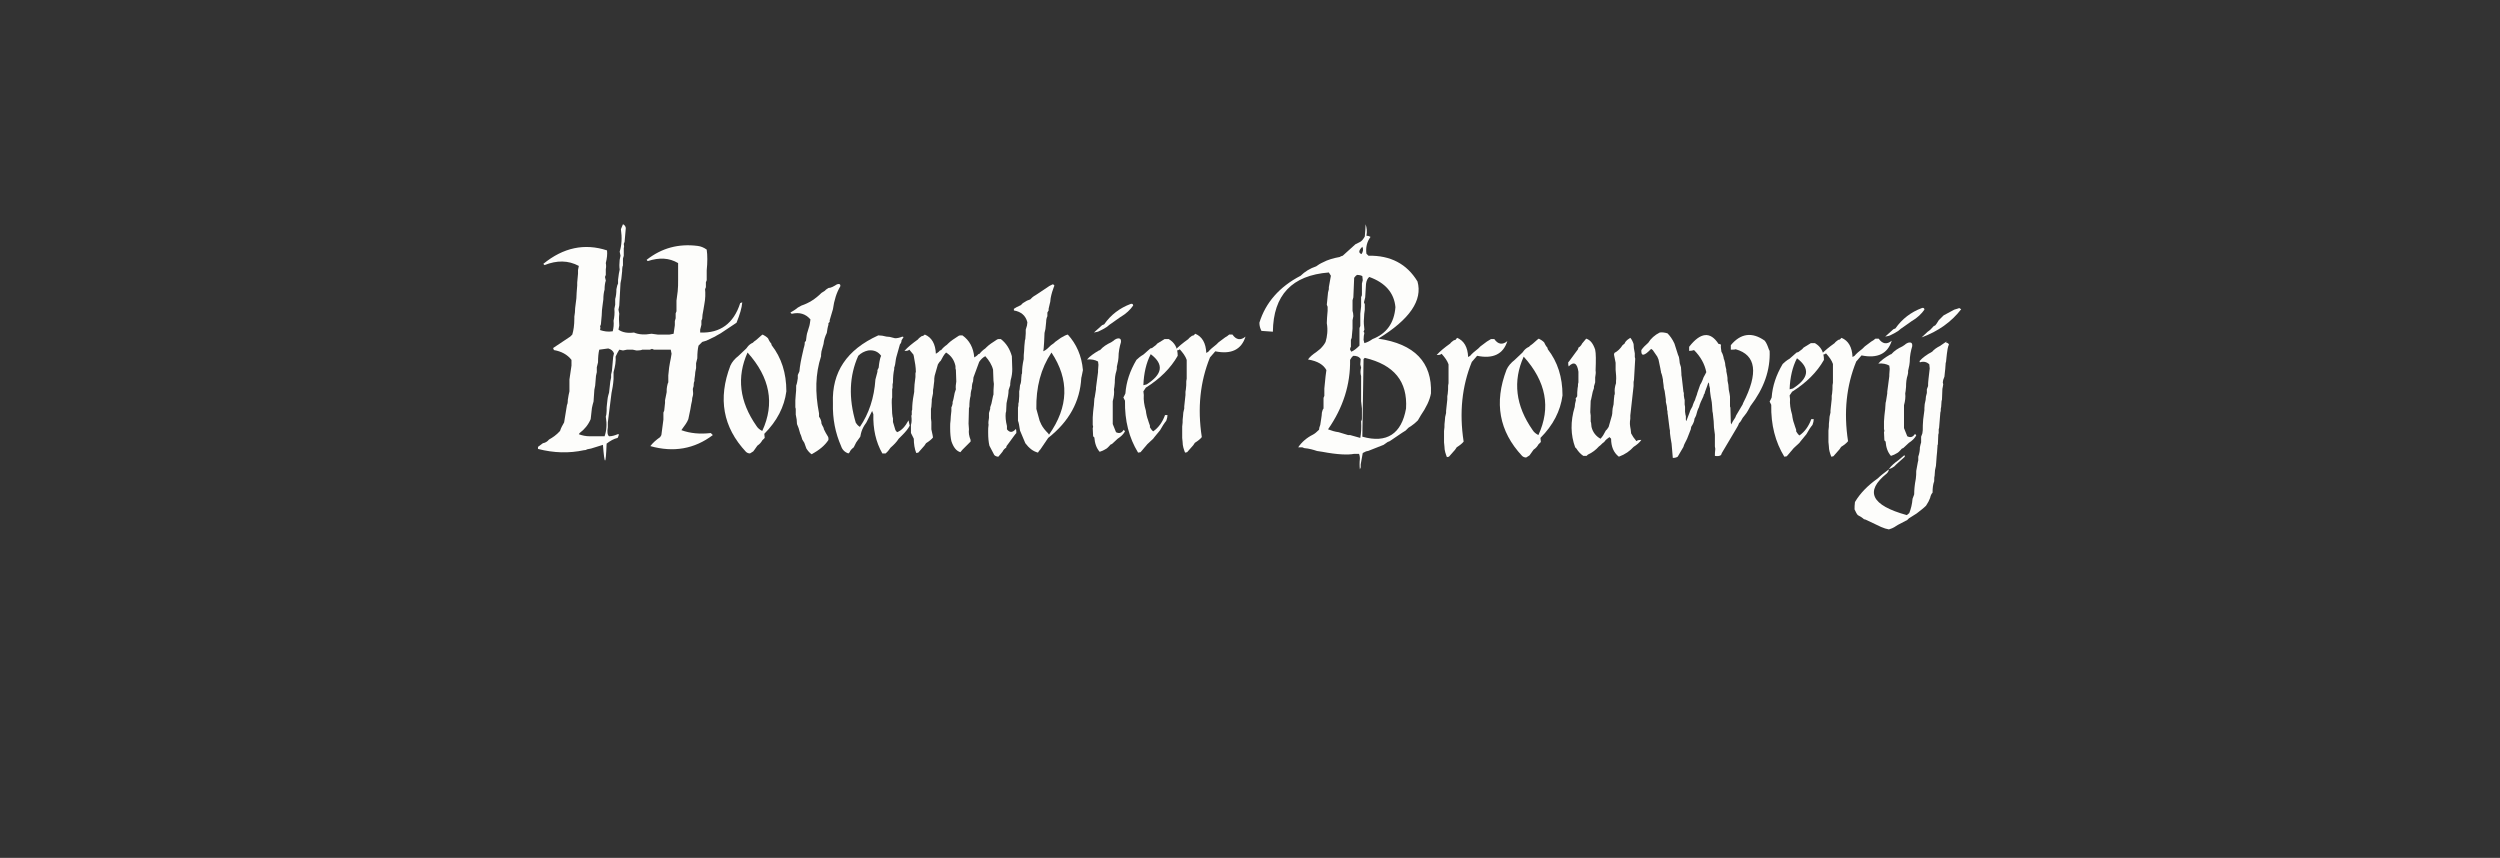 <?xml version="1.0" encoding="utf-8"?>
<!-- Generator: Adobe Illustrator 20.1.0, SVG Export Plug-In . SVG Version: 6.00 Build 0)  -->
<svg version="1.1" id="Camada_1" xmlns="http://www.w3.org/2000/svg" xmlns:xlink="http://www.w3.org/1999/xlink" x="0px" y="0px"
	 viewBox="0 0 612 210" style="enable-background:new 0 0 612 210;" xml:space="preserve">
<rect x="0" y="0" width="612" height="210" fill="#333333" stroke="none"/>
<style type="text/css">
	.st0{fill:#FDFDFB;}
</style>
<g id="XMLID_6_">
	<path id="XMLID_20_" class="st0" d="M152.5,54.9c0.3,0.1,0.6,0.4,0.7,0.9l-0.3,3.4l-0.2,0.5c0.1,0.5,0.1,0.8,0,1v1.9l-0.2,0.7v1.7
		c-0.1,0.1-0.2,0.6-0.2,1.4l-0.2,1.9l-0.2,1l-0.3,5.5l-0.2,1l0.2,1c-0.1,0.8-0.1,1.8,0,2.9l-0.2,1c1,0.7,2.3,0.9,3.8,0.7
		c1.1,0.5,2.6,0.6,4.3,0.3l1.5,0.2h2.9l1-0.2l0.3-2.1v-1l0.2-0.7v-1.2l0.2-0.5v-2.6c0.1-0.7,0.2-1.5,0.3-2.3
		c0.1-0.9,0.1-1.8,0.1-2.8v-4.1c-2.2-1.3-4.6-1.4-7.4-0.5c-0.1,0-0.2-0.1-0.3-0.3c3.7-2.9,7.8-4,12.5-3.4c0.8,0.1,1.5,0.4,2.2,0.9
		c0.2,1.4,0.2,3.1,0,5.1v2.4l-0.2,0.5v1.2l-0.2,0.5c0.1,1,0.1,2.3-0.2,3.8l-0.2,1.2c-0.2,0.9-0.3,1.7-0.3,2.2l-0.2,0.5v1l-0.3,1.2
		v0.7c4.9,0.2,8.2-2.2,9.8-7.2l0.5-0.2c-0.1,1.4-0.6,3-1.4,5l-3.9,2.6l-0.9,0.5l-0.5,0.3l-2.1,1l-1,0.3l-0.9,0.9
		c-0.2,0.8-0.3,1.8-0.3,3.1l-0.3,1.2v1.2l-0.2,1c0,0.5-0.1,1-0.2,1.7v0.5c-0.1,0.1-0.2,0.5-0.2,1.2l-0.2,0.7c0.1,0.8,0.1,1.4,0,1.7
		c-0.1,0.3-0.2,0.7-0.2,1.2l-0.2,0.9l-0.2,1.2l-0.5,2.4c-0.3,0.8-0.9,1.6-1.5,2.4l-0.2,0.3c2.2,0.8,4.6,1,7.2,0.7l0.5,0.5
		c-4.5,3.4-9.6,4.3-15.3,2.7c0.6-0.8,1.4-1.5,2.4-2.2l0.3-0.5l0.5-3.8v-1.7l0.2-0.5l0.2-1.9V98l0.2-1l0.2-1c0-0.6,0-1,0.1-1.4
		c0.1-0.3,0.1-0.7,0.3-1v-1.7l0.2-1.9l0.2-1.2l0.2-1l0.2-1.2l-0.2-1h-4.1l-0.5-0.2l-0.5,0.2h-1.9c-0.1,0.1-0.6,0.2-1.4,0.2l-0.9-0.2
		h-1.4l-1,0.2l-0.9-0.2c-0.3,0.5-0.6,1-0.9,1.7c0.1,1.1-0.1,2.4-0.5,3.8v1.7c-0.1,1.4-0.3,2.5-0.5,3.4l-0.9,7.2v1.2
		c-0.2,1.1-0.1,1.9,0.3,2.2c0.7,0,1.4-0.2,2.1-0.5h0.3c0,0.2-0.1,0.5-0.3,0.9c-0.9,0.2-1.8,0.7-2.7,1.4c-0.2,5.4-0.5,5.5-0.9,0.3
		l-2.9,0.9l-1,0.2c-0.1,0.1-0.3,0.2-0.7,0.2c-3.7,0.8-7.4,0.7-11.3-0.3v-0.5l1.2-0.9c0.6-0.1,1.1-0.4,1.5-0.9
		c0.9-0.5,1.8-1.1,2.7-2.1c0.2-0.7,0.6-1.4,1-2.1l0.7-4.3c0.1-0.1,0.2-0.5,0.2-1.2l0.2-1.2l0.2-0.9v-2.9l0.5-3.4v-1.4
		c-1-1.3-2.5-2.1-4.3-2.4l-0.2-0.5l3.9-2.6l0.3-0.2l0.5-0.5c0.3-1,0.5-2.3,0.5-3.9v-0.5c0.1-0.6,0.2-1.3,0.2-2.1l0.3-2.4
		c0-0.8,0.1-1.8,0.2-3.1v-0.7l0.2-2.2v-0.9l0.2-1c-2.6-1.4-5.4-1.4-8.4-0.2l-0.3-0.3c4.9-4,10.1-5.1,15.6-3.3c0.1,0.9,0,1.9-0.3,3.1
		c0.1,0.5,0.1,1,0,1.5v1.4l-0.2,0.5l0.2,0.9c-0.2,0.6-0.3,1.3-0.3,2.2c-0.2,0.7-0.3,1.5-0.3,2.4l-0.2,1.5c-0.1,0.7-0.2,1.5-0.2,2.4
		l-0.2,2.2l-0.2,0.5c0.1,0.2,0.1,0.5,0,0.9c0.9,0.3,1.9,0.5,3.1,0.3c0.2-0.8,0.3-1.7,0.2-2.6c0.2-0.8,0.3-1.8,0.2-2.9l0.2-1v-1.4
		c0.2-0.7,0.3-1.5,0.3-2.4l0.2-0.9l0.2-0.5v-0.9l0.2-1.5l0.2-1c-0.1-0.7-0.1-1.5,0-2.4l0.2-1l-0.2-1c0.5-1.6,0.6-3.4,0.3-5.5
		L152.5,54.9z M150.3,86.5c-0.2-0.6-0.7-1-1.4-1.2l-2.2,0.3c-0.2,0.8-0.3,1.8-0.3,3.1l-0.3,1.2v1.2l-0.2,0.9l-0.2,2.4l-0.2,1
		l-0.2,2.9l-0.2,0.7l-0.2,0.9l-0.3,2.7c-0.6,1.4-1.5,2.5-2.7,3.4l-0.2,0.3c0.8,0.3,1.7,0.5,2.7,0.5h3.6c0.5-1.4,0.6-3,0.3-4.8
		c0.1-0.3,0.2-0.8,0.2-1.4c0-0.6,0-1.2,0.1-1.8c0.1-0.6,0.1-1.3,0.3-2l0.2-0.7l0.3-2.7l0.2-1v-0.7l0.2-0.9l0.3-3.4L150.3,86.5z"/>
	<path id="XMLID_23_" class="st0" d="M186.7,81.9c0.4,0.2,0.9,0.5,1.3,0.9c0.2,0.4,0.4,0.9,0.8,1.3l0.1,0.4
		c2.4,3.1,3.6,6.8,3.6,11.3c-0.5,3.8-2.3,7.3-5.4,10.4l0.1,1l-0.6,0.6c-0.2,0.4-0.6,0.9-1.2,1.3c-0.3,0.4-0.6,0.9-1,1.4l-0.8,0.5
		c-0.3,0-0.7-0.1-1-0.4c-5.6-6-6.9-13-3.8-21.1c0.4-0.9,1.1-1.7,2-2.4l1.9-1.8l0.3-0.4c0.3-0.4,0.8-0.8,1.3-1l0.3-0.3
		c0.5-0.3,1.1-0.9,1.8-1.5L186.7,81.9z M186.6,105.5c3.1-6.7,1.9-13.1-3.6-19.2c-2.7,6-2,12,2.2,18
		C185.5,104.8,186,105.2,186.6,105.5z"/>
	<path id="XMLID_26_" class="st0" d="M204.9,69.6c0.6-0.2,0.9,0,0.8,0.5c-0.9,1.5-1.5,3.4-1.8,5.6l-0.8,2.7v0.4l-0.3,0.3v0.4
		c-0.2,0.6-0.3,1.3-0.4,2c-0.4,0.8-0.7,1.7-0.8,2.7l-0.5,1.8l-0.1,0.8v0.4c-1.4,4.3-1.5,8.9-0.5,14v0.8c0.3,0.4,0.6,1,0.6,1.7
		c0.1,0.3,0.3,0.6,0.5,1l0.1,0.4c0.3,0.6,0.6,1.2,1,1.8l0.1,0.3v0.5c-0.9,1.4-2.3,2.5-4.1,3.5c-0.5-0.3-0.9-0.8-1.3-1.4l-0.5-1.4
		l-0.5-0.8c-0.2-0.6-0.3-1.1-0.5-1.4l-0.4-1.4l-0.4-1c0-0.7-0.1-1.5-0.3-2.3v-1.4l-0.1-0.4V98l0.1-1.4c0.1-0.7,0.1-1.3,0.1-1.8v-0.4
		c0.2-0.5,0.3-1.1,0.4-1.8v-0.8l0.4-0.9c0.1-1.3,0.4-2.9,0.9-5c0.1-0.5,0.2-0.9,0.3-1.2c0.1-0.3,0.1-0.6,0.1-0.9l0.3-0.4
		c0.1-0.9,0.2-1.7,0.4-2.2l0.3-1c0.2-0.5,0.3-1.2,0.4-2c-1.2-1.4-2.7-1.8-4.5-1.4c-0.2,0-0.3-0.1-0.4-0.3c0.5-0.3,1.1-0.6,1.8-1.2
		l0.9-0.5c1.8-0.6,3.4-1.6,4.9-3.1l0.8-0.5l0.3-0.3l0.6-0.4C203.4,70.5,204.1,70.1,204.9,69.6z"/>
	<path id="XMLID_28_" class="st0" d="M203.9,98.7c-0.3-7.6,3.4-13.1,11.1-16.6c0.6,0,1.3,0.1,2,0.3c0.5,0,1.1,0.1,1.7,0.3l0.4,0.1
		c0.5,0,1.1-0.1,1.8-0.4l0.3,0.1l-0.5,0.8c0,0.3-0.1,0.7-0.4,1l-0.9,3.2l-0.1,0.5c-0.1,0.9-0.2,1.5-0.4,2v0.4
		c-0.2,0.9-0.3,1.9-0.3,3.2l-0.1,0.5v0.8l-0.1,0.4v2c-0.1,0.3-0.1,0.8-0.1,1.3l0.1,2.6l0.1,0.8l0.1,0.4v0.9l0.6,2l0.4,0.5
		c1.1-0.4,2-1.4,2.8-2.9l0.3,1.3c-0.4,0.8-1.1,1.6-1.9,2.4l-0.8,0.8c-0.5,0.8-1.2,1.5-2,2.2c-0.3,0.4-0.6,0.9-1.2,1.4h-0.8
		c-1.6-2.8-2.3-6-2.2-9.6l-0.3-0.8l-1.4,2.8c-0.3,0.4-0.7,1-1,1.7c-0.3,0.7-0.4,1.3-0.5,1.8l-1,1.4l-0.6,1.2c-0.5,0.4-0.9,0.8-1,1.2
		l-0.3,0.3c-0.9-0.3-1.5-0.9-1.8-1.8C204.5,106,203.8,102.6,203.9,98.7z M215.7,87.1c-0.7-1-1.8-1.5-3.2-1.3
		c-0.9,0.2-1.7,0.6-2.4,1.3c-2.2,4.9-2.4,10.4-0.6,16.4c0.2,0.3,0.5,0.7,1,1c2.2-3.2,3.5-7.1,3.8-11.6l0.5-1.9v-0.4l0.3-0.6l0.1-0.9
		l0.1-0.6C215.4,88,215.5,87.5,215.7,87.1z"/>
	<path id="XMLID_31_" class="st0" d="M226.4,81.9c1.7,0.7,2.6,2.3,2.7,4.7c0.3-0.2,0.7-0.4,1-0.8l0.3-0.1c0.3-0.4,0.8-0.9,1.4-1.3
		l0.3-0.3c0.6-0.6,1.5-1.2,2.6-1.9l0.3-0.1h0.6c1.7,1.2,2.7,3,2.9,5.4c0.3-0.2,0.7-0.4,1-0.8l0.3-0.1c0.3-0.4,0.8-0.9,1.4-1.3
		l0.3-0.3c0.6-0.6,1.5-1.2,2.6-1.9l0.3-0.1h0.6c1.3,1,2.2,2.4,2.7,4.2l0.1,3.2c0,0.8-0.1,1.7-0.4,2.7l-0.1,0.8v0.4l-0.3,0.9
		l-0.1,0.3c0,0.9-0.2,1.9-0.5,3.2l-0.1,2l-0.1,0.4c-0.1,0.9,0,2,0.3,3.2v0.8c0.7,0.9,1.4,0.8,2.2-0.1c0.1,0.3,0.1,0.6,0.1,1
		c-0.3,0.3-0.9,1.2-1.8,2.4l-0.6,0.8l-0.1,0.4c-0.2,0.1-0.3,0.2-0.5,0.4c-0.2,0.2-0.3,0.4-0.4,0.6l-1,1.2c-0.3,0-0.7-0.1-1-0.4
		l-1.2-2.3c-0.2-0.9-0.3-1.9-0.3-3.2v-0.4c0-0.4,0-0.9,0.1-1.5c-0.1-0.5,0-1.1,0.1-1.7v-1.2l0.3-1v-0.4l0.3-0.9l0.4-1.9l0.1-0.3
		c0-0.7,0-1.5,0.1-2.6l-0.1-0.8l-0.1-2.7c-0.3-1.2-1-2.3-1.9-3.3c-0.6,0.3-1.1,0.8-1.5,1.4l-1.4,3.8l-0.1,1c-0.2,0.4-0.3,1-0.3,1.7
		c-0.2,0.6-0.3,1.2-0.3,1.8c-0.2,0.7-0.3,1.6-0.3,2.7l-0.1,0.3l-0.1,3.8l0.1,1.4c-0.1,0.8,0,1.6,0.4,2.6v0.4l-2,2l-0.5,0.6
		c-1-0.3-1.7-1.2-2.2-2.7c-0.2-0.9-0.3-1.9-0.3-3.2v-0.4c0-0.4,0-0.9,0.1-1.5c0-0.6,0.1-1.4,0.2-2.3v-0.9c0.1-0.1,0.2-0.4,0.3-0.9
		v-0.4c0.2-0.5,0.3-1.2,0.5-2.2l0.3-0.9c-0.1-0.6,0-1.2,0.1-1.9l-0.1-2.9c-0.1-0.1-0.1-0.4-0.1-0.9c-0.3-1.4-1-2.5-2.3-3.3
		c-0.5,0.5-0.9,1.2-1.3,2l-0.3,0.3l-0.4,0.6l-0.8,2.8c-0.1,0.4-0.1,0.9-0.1,1.3l-0.1,0.8l-0.1,0.9c-0.1,0.3-0.1,0.8-0.1,1.3
		l-0.3,1.5v0.4l-0.1,1.4l-0.1,0.5v2.3l0.1,0.9v1.8l0.3,1.4l0.1,0.6c-0.3,0.4-0.9,0.9-1.7,1.4l-0.4,0.6l-1.5,1.7l-0.5,0.1
		c-0.4-1-0.6-2.2-0.6-3.5L223,106v-2c0.2-0.6,0.2-1.3,0.1-2.2l0.1-0.3v-0.9l0.1-0.3c0-1,0.1-2.3,0.4-3.8l0.1-0.6v-0.4
		c0-0.8,0.1-1.8,0.3-3.2v-0.9l0.1-0.4c0-1-0.2-2.3-0.5-3.8l-0.1-0.4l-1-1.2c-0.3,0.3-0.7,0.3-1.2,0.3c0.8-0.9,1.9-1.8,3.3-2.8
		c0.2-0.3,0.5-0.5,0.9-0.8l0.4-0.1L226.4,81.9z"/>
	<path id="XMLID_33_" class="st0" d="M257.7,69.6c0.4,0.1,0.5,0.3,0.3,0.6c-0.3,0.8-0.6,1.7-0.8,2.8l-0.1,0.9l-0.1,0.4l-0.3,1.3V76
		l-0.3,0.5v0.9c-0.2,0.4-0.3,0.9-0.3,1.4l-0.1,1c0,0.4-0.1,1-0.3,1.7l-0.1,2.3l-0.1,1.4l-0.1,0.8c0.7-0.3,1.3-0.9,1.9-1.5L258,84
		l0.3-0.3l1.4-1c0.7-0.4,1.2-0.7,1.7-0.8c2.1,2.3,3.4,5.2,3.7,8.7l-0.3,1.5l-0.1,0.4c-0.3,5.8-3,10.7-8.1,14.7l-1.9,2.8
		c-0.3,0.3-0.5,0.6-0.6,0.8c-1.2-0.3-2.2-1.1-3.1-2.3l-1.3-3.1l-0.1-0.6c-0.1-0.7-0.2-1.3-0.4-1.8v-3.2c0.1-0.3,0.1-0.6,0.1-1
		l0.1-0.4l0.1-1.4v-1.2l0.1-0.5l0.1-1c0.2-0.4,0.3-1,0.3-1.7l0.1-1c0.1-0.1,0.1-0.3,0.1-0.5c0-0.8,0.1-1.8,0.4-3.2
		c0-0.6,0-1.3,0.1-2c0-0.7,0.1-1.6,0.2-2.6L251,83l0.1-1.4v-0.9l0.3-1l0.1-0.8c-0.4-1.6-1.5-2.6-3.3-2.9v-0.4c0.4-0.3,1-0.6,1.7-0.9
		l0.5-0.5l1-0.6l0.8-0.3c0.4-0.4,0.7-0.7,0.9-0.8s0.3-0.2,0.5-0.3l3.3-2.2L257.7,69.6z M256.8,106.4c4.8-6.8,5-13.5,0.6-20.1
		c-2.6,3.9-3.8,8.5-3.7,13.8l0.8,2.9l0.4,0.9c0.4,0.8,1,1.5,1.7,2.2L256.8,106.4z"/>
	<path id="XMLID_36_" class="st0" d="M272.6,83.4c0.3-0.3,0.6-0.4,0.8-0.5c0.8-0.2,1.1,0.1,1,0.9c-0.3,1-0.6,2.3-0.6,3.8l-0.1,0.8
		l-0.3,1.4v0.5l-0.1,0.5c-0.3,0.9-0.4,1.8-0.4,2.9l-0.1,1l-0.1,0.6c0.1,0.9,0,1.8-0.3,2.9v5.6l0.8,2c0.8,0.4,1.4,0.2,1.9-0.6
		l0.3,0.4c-0.4,0.7-1,1.3-1.8,1.8l-1.4,1.3l-0.3,0.1c-0.3,0.3-0.6,0.7-1,1l-0.9,0.5l-0.8,0.3c-0.8-0.9-1.2-2.1-1.3-3.5l-0.3-0.3
		l-0.1-2l0.1-0.3l-0.1-0.5v-1.8l0.1-1.4l0.1-0.9l0.1-0.8V99l0.1-1.4l0.1-0.4l0.3-1.9v-0.4l0.5-3.8v-0.4l0.1-1.4l-0.1-0.8
		c-0.7-0.4-1.6-0.6-2.7-0.5c0.7-0.8,1.7-1.5,2.9-2.2l0.3-0.1c0.7-0.8,1.6-1.4,2.7-1.9L272.6,83.4z M270.3,79.4c1.6-2.3,3.8-4,6.5-5
		c0.3-0.1,0.6,0,0.6,0.4c-0.7,1-1.7,2-3.1,2.8l-2.7,1.9l-0.6,0.5l-1,0.6l-0.8,0.4c-0.3,0.2-0.8,0.3-1.4,0.4l2-1.8L270.3,79.4z"/>
	<path id="XMLID_39_" class="st0" d="M285.1,83h1c1.5,0.9,2.2,2.2,2.2,4.1c-1.7,3-4.3,5.6-7.8,7.8l-0.6,0.9l0.1,0.9
		c-0.1,1.2,0.1,2.5,0.5,3.8c0.1,0.9,0.3,1.7,0.5,2.2c0.1,0.4,0.3,0.9,0.5,1.5v0.4c0.2,0.3,0.4,0.7,0.8,1c1.3-0.9,2.3-2.3,2.9-4h0.6
		c0,0.4-0.1,0.9-0.3,1.4c-0.5,0.6-1,1.4-1.5,2.3l-1.4,1.7l-0.3,0.4l-1.4,1.3l-1.7,2l-0.6,0.1c-2.2-3.6-3.3-7.8-3.2-12.7l-0.4-0.8
		c0.2-0.3,0.3-0.6,0.5-1c0.2-2.8,1.1-5.5,2.7-8.2c0.4-0.4,1-0.9,1.7-1.3l1.7-1.5l0.4-0.1l0.8-0.6c0.2-0.1,0.3-0.3,0.5-0.5L285.1,83z
		 M280.7,94.1c3.9-2.5,4.3-4.9,1-7.4c-1.1,2.1-1.7,4.7-1.8,7.6L280.7,94.1z"/>
	<path id="XMLID_42_" class="st0" d="M292.6,81.7c1.7,0.7,2.6,2.3,2.7,4.7l0.5-0.3c0.4-0.5,1.1-1.1,2-1.8l0.5-0.5l0.8-0.6l0.8-0.6
		l0.5-0.3l0.5-0.4h0.8c0.9,1.3,2,1.5,3.2,0.5c-1,3.2-3.5,4.4-7.4,3.6l-1.3,1.5c-2.4,5.9-3.1,12.4-2,19.5c-0.3,0.4-0.9,0.9-1.7,1.4
		l-0.4,0.6l-1.5,1.7l-0.5,0.1c-0.3-0.8-0.6-1.6-0.6-2.6l-0.1-1v-2.8l0.1-0.9c0-0.5,0-1,0.1-1.6c0-0.6,0.1-1.2,0.3-1.9v-0.5l0.3-2.8
		v-0.8l0.1-0.6c0.1-0.6,0.1-1.3,0.1-2l0.1-0.6v-4.6c-0.3-0.9-0.9-1.7-1.7-2.6c-0.3,0.3-0.7,0.3-1.2,0.3c0.8-0.9,1.9-1.8,3.3-2.8
		c0.2-0.3,0.5-0.5,0.9-0.8l0.4-0.1L292.6,81.7z"/>
	<path id="XMLID_44_" class="st0" d="M334.1,57.9c0.1-1.2,0.2-2.2,0.2-3c0.3,0.9,0.4,1.8,0.2,2.8c0.3,0,0.7,0.1,1,0.3
		c-0.9,1.2-1.2,2.6-1,4.1l0.5,0.5c5.4-0.1,9.4,2,12,6.3c1.3,4.6-1.9,9.3-9.6,14c8.9,1.3,13.2,5.8,12.9,13.4
		c-0.3,1.7-1.2,3.5-2.5,5.4l-0.7,1.2c-0.6,0.6-1.3,1.2-2.3,1.8l-0.7,0.7l-0.8,0.5l-3.1,2.1l-0.5,0.2l-1,0.7l-3.8,1.5
		c-0.3,0-0.8,0.2-1.3,0.5l-0.5,2.8v0.7l-0.2,0.5c-0.1-0.8-0.1-1.7,0-2.6c0-0.6-0.1-0.9-0.2-1.2h-1.2c-1.5,0.3-4.1,0.2-7.8-0.5
		l-1.3-0.2c-0.9-0.3-1.9-0.6-3.1-0.7l-0.5-0.2h-1c0.8-1.2,2-2.3,3.6-3.1c0.4-0.2,0.9-0.6,1.5-1.2c0-0.3,0.1-0.7,0.3-1.2l0.2-1.3
		c0.1-0.7,0.2-1.2,0.2-1.7l0.2-0.7l0.2-0.3v-2.6l0.2-0.5v-1.8c0.1-1.1,0.2-2.1,0.3-3l0.2-1.5c-0.7-1.3-2.1-2.2-4.5-2.6
		c0.4-0.6,1.1-1.2,2-1.8l1-0.8c0.6-0.6,1-1.1,1.3-1.7c0.4-1.3,0.6-2.9,0.3-4.6c0-0.8,0.1-1.8,0.2-3v-1l-0.2-0.5l0.3-3l0.2-0.8v-0.5
		l0.5-2.8l-0.5-0.8c-9,0.7-13.6,5.5-13.7,14.5l-2.8-0.2c-0.3-0.6-0.5-1.2-0.5-2c1.5-4.9,4.9-8.8,10.1-11.5c1-1,2.3-1.8,3.8-2.3
		c0.4-0.3,1-0.7,1.7-1c1.1-0.6,2.5-1,4.1-1.3c0.1-0.1,0.3-0.2,0.7-0.3l3.1-2.8l1-0.5C333.3,59.1,333.7,58.6,334.1,57.9z M333.1,87.9
		c-0.4-0.6-1-0.8-1.8-0.8c-0.3,0.2-0.6,0.6-0.8,1c0.1,6-1.7,11.7-5.4,17c0.8,0.3,1.7,0.6,2.6,0.7l2.3,0.7h0.5l2.5,0.7
		c0.2-1.1,0.3-2.5,0.2-4.1c0.1-0.1,0.2-0.3,0.2-0.7V100l-0.2-1.8v-6.1c-0.2-0.7-0.2-1.4,0-2.1l-0.2-0.8L333.1,87.9z M333.5,67.6
		c-0.3-0.2-0.8-0.3-1.3-0.3c-0.2,0.1-0.4,0.3-0.7,0.7l-0.2,4.8l-0.2,0.7v2.6c0.1,0.3,0.2,0.8,0.2,1.3l-0.2,1v2l-0.2,2.3l-0.2,0.5
		v1.7c-0.1,0.1-0.2,0.3-0.2,0.7l0.3,0.5c0.7-0.3,1.3-0.8,2-1.5v-4.3l0.2-0.5v-3l0.2-1.8v-2.3c0.1-0.1,0.2-0.3,0.2-0.7v-2.6l0.2-0.8
		L333.5,67.6z M333.3,62.2c0.4-0.6,0.5-1.2,0.2-1.8C332.6,61.3,332.5,61.9,333.3,62.2z M344.2,100c0.4-6.6-2.9-10.7-10.1-12.4
		l-0.3,0.3l-0.3,19C339.5,108.6,343.1,106.2,344.2,100z M341.6,75.2c-0.3-3.5-2.5-6-6.4-7.4c-0.4,0.3-0.7,0.9-0.8,1.7l-0.2,3.3
		l-0.3,1.2l0.2,0.5v1.3c-0.1,0.7-0.2,1.4-0.2,2.2c-0.1,0.8,0,1.7,0.1,2.7l-0.2,0.5l0.2,0.3c-0.1,0.4-0.2,1-0.2,1.7l0.2,0.8
		c0.7-0.2,1.3-0.5,2-1C339.4,81.7,341.3,79.1,341.6,75.2z"/>
	<path id="XMLID_51_" class="st0" d="M356.7,82.7c1.7,0.7,2.6,2.3,2.7,4.7l0.5-0.3c0.4-0.5,1.1-1.1,2-1.8l0.5-0.5l0.8-0.6l0.8-0.6
		l0.5-0.3L365,83h0.8c0.9,1.3,2,1.5,3.2,0.5c-1,3.2-3.5,4.4-7.4,3.6l-1.3,1.5c-2.4,5.9-3.1,12.4-2,19.5c-0.3,0.4-0.9,0.9-1.7,1.4
		l-0.4,0.6l-1.5,1.7l-0.5,0.1c-0.3-0.8-0.6-1.6-0.6-2.6l-0.1-1v-2.8l0.1-0.9c0-0.5,0-1,0.1-1.6c0-0.6,0.1-1.2,0.3-1.9v-0.5l0.3-2.8
		v-0.8l0.1-0.6c0.1-0.6,0.1-1.3,0.1-2l0.1-0.6v-4.6c-0.3-0.9-0.9-1.7-1.7-2.6c-0.3,0.3-0.7,0.3-1.2,0.3c0.8-0.9,1.9-1.8,3.3-2.8
		c0.2-0.3,0.5-0.5,0.9-0.8l0.4-0.1L356.7,82.7z"/>
	<path id="XMLID_53_" class="st0" d="M376.7,82.9c0.4,0.2,0.9,0.5,1.3,0.9c0.2,0.4,0.4,0.9,0.8,1.3l0.1,0.4
		c2.4,3.1,3.6,6.8,3.6,11.3c-0.5,3.8-2.3,7.3-5.4,10.4l0.1,1l-0.6,0.6c-0.2,0.4-0.6,0.9-1.2,1.3c-0.3,0.4-0.6,0.9-1,1.4l-0.8,0.5
		c-0.3,0-0.7-0.1-1-0.4c-5.6-6-6.9-13-3.8-21.1c0.4-0.9,1.1-1.7,2-2.4l1.9-1.8l0.3-0.4c0.3-0.4,0.8-0.8,1.3-1l0.3-0.3
		c0.5-0.3,1.1-0.9,1.8-1.5L376.7,82.9z M376.6,106.5c3.1-6.7,1.9-13.1-3.6-19.2c-2.7,6-2,12,2.2,18
		C375.5,105.8,376,106.2,376.6,106.5z"/>
	<path id="XMLID_56_" class="st0" d="M399.1,82.7c0.3,0.3,0.6,0.9,0.8,1.5c0,0.6,0.1,1.4,0.3,2.3v0.9l0.1,0.4l-0.3,5.2l-0.1,0.5v1
		l-0.8,7.2v0.8c-0.1,0.5-0.1,0.9-0.1,1.3c0,0.3,0.1,0.8,0.2,1.4l0.1,0.9c0.3,0.6,0.7,1.2,1.3,1.9c0.3-0.3,0.7-0.3,1.2-0.3
		c-0.4,0.6-1.1,1.2-1.9,1.7c-0.9,1-2,1.8-3.6,2.4c-1.3-1-1.9-2.5-1.9-4.4l-0.4-0.4c-0.4,0.3-0.9,0.6-1.3,1.2l-0.4,0.3
		c-0.4,0.4-0.7,0.7-0.9,0.8c-0.7,0.8-1.6,1.5-2.7,2l-0.3,0.3h-0.8c-0.6-0.4-1.2-1-1.7-1.8l-0.3-0.3c-1.1-3-1.2-6.3-0.1-9.9
		c0-0.4,0.1-1,0.3-1.7l-0.1-0.3l0.4-0.6c0-0.6,0-1.3,0.1-2c0.1-0.3,0.1-0.6,0.1-1l0.1-0.4V91c-0.3-2.1-1.1-2.6-2.4-1.3
		c-0.1-0.3-0.1-0.6-0.1-1c0.3-0.3,0.9-1.2,1.8-2.4l0.6-0.8l0.1-0.4c0.2-0.1,0.3-0.2,0.5-0.4c0.2-0.2,0.3-0.4,0.4-0.6l1-1.2
		c1,0.3,1.7,1.2,2.2,2.7c0.2,0.9,0.2,2.6,0.1,5.1c0.1,0.5,0,1.1-0.1,1.7v1.2l-0.3,1V95l-0.3,0.9l-0.4,1.9l-0.1,0.3l-0.1,2.8l0.1,0.8
		v1.5l0.1,0.3l0.1,1c0.3,1.3,1.1,2.3,2.2,2.9c0.5-0.5,0.9-1.2,1.3-2l0.3-0.3l0.4-0.6l0.8-2.8c0.1-0.4,0.1-0.7,0.1-0.9
		c0-0.5,0.1-1.1,0.3-1.8l0.1-1.4l0.1-0.9c0.1-0.1,0.1-0.3,0.1-0.5c-0.1-0.7,0-1.5,0.3-2.4v-0.5c0.1-0.8,0-1.7-0.1-2.8v-1.7l-0.4-2
		l0.1-0.4c0.8-0.4,1.5-1.1,2-1.9l0.5-0.4c0.1-0.3,0.3-0.6,0.8-1L399.1,82.7z"/>
	<path id="XMLID_58_" class="st0" d="M403.5,83.9c0.6-1,1.6-1.9,2.8-2.5c0.6-0.1,1.2,0,1.9,0.2c0.6,0.6,1.2,1.4,1.7,2.5l0.7,2.2
		c0.1,0.3,0.2,0.7,0.4,1.1l0.1,0.6l0.1,0.9l0.3,1l0.1,1.5c0,0.3,0,0.6,0.1,1l0.3,2.6l0.1,0.9l0.1,0.3v0.6l0.1,0.7l0.1,0.4V99
		l0.1,0.6v1.2l0.1,0.7l0.1,0.4v0.9l0.1,0.3l0.8-2.1c0.1-0.4,0.4-1,0.7-1.5c0.1-0.3,0.2-0.7,0.4-1.1c0.2-0.3,0.3-0.6,0.4-1l0.3-0.8
		l0.1-0.4l0.7-2c0.2-0.3,0.4-0.7,0.6-1.2c0.1-0.4,0.3-0.8,0.6-1.3l0.3-0.6c-0.4-2-1.4-3.8-3-5.4c-0.3,0.1-0.7,0.2-1.2,0.2v-1
		c2.8-3.6,5.2-3.8,7.2-0.7h0.1c0.2,0,0.4,0.1,0.5,0.2c-0.1,0.4,0,1,0.1,1.7c0.3,0.5,0.5,1.1,0.6,1.8l0.1,0.2l0.2,0.8
		c0,0.4,0.1,0.8,0.2,1.2c0.1,0.2,0.1,0.4,0.1,0.8l0.2,1c0.1,0.4,0.1,0.8,0.1,1.3l0.2,1l0.1,1.2l0.2,1l0.1,0.7v2.4l0.1,0.3l0.1,3.7
		l0.1,0.4c0.2-0.4,0.5-1,1-1.7l0.2-0.5l1.6-2.7l0.1-0.3c3.8-7.4,3.2-11.8-1.8-13.2c-0.3,0.1-0.7,0.1-1.2,0.1v-1.1
		c2.4-2.9,5.2-3.3,8.3-1.1c0.4,0.5,0.7,1.2,1,2.1l0.2,0.4c0.2,4.7-1.4,9.2-4.7,13.5l-0.6,1.1c-0.2,0.4-0.5,0.8-0.9,1.3l-0.4,0.5
		c-0.3,0.5-0.5,1-0.9,1.3c-0.1,0.4-0.4,0.9-0.7,1.4l-3.5,5.9l-0.2,0.5c-0.4,0.3-1,0.3-1.5,0.2c0-0.4,0-1,0.1-1.7l-0.1-0.6v-2.9
		c-0.2-1.2-0.3-2.3-0.3-3.3c-0.1-0.6-0.1-1.2-0.2-1.9l-0.1-0.5l-0.1-1.5c0-0.4-0.1-1-0.2-1.5l-0.1-0.5l-0.1-0.7l-0.1-0.8v-0.6
		l-0.2-0.8v-0.3l-0.2-0.4c-0.1,0.3-0.2,0.7-0.4,1.2l-0.3,0.8c-0.1,0.3-0.2,0.5-0.2,0.7l-0.2,0.3l-0.1,0.4c-0.5,1-0.9,1.9-1.1,2.7
		c-0.3,0.5-0.5,1.2-0.7,2c-0.1,0.3-0.3,0.6-0.4,0.8c0,0.4-0.2,1-0.5,1.5l-0.3,0.5l-0.1,0.6l-0.9,2.3l-0.3,0.6l-0.3,0.6
		c-0.1,0.2-0.2,0.4-0.3,0.8l-1.4,2.4c-0.3,0.2-0.7,0.3-1.2,0.3l-0.3-3.5c-0.2-1-0.3-1.8-0.4-2.6v-0.6l-0.1-0.5l-0.4-3.2
		c-0.1-0.4-0.1-0.7-0.1-1l-0.1-0.4c0-0.6-0.1-1.2-0.3-1.9v-0.6l-0.3-2.1l-0.2-0.7c0-0.4-0.1-1-0.2-1.7V93c-0.1-0.5-0.2-1.2-0.5-1.9
		v-0.3c-0.1-0.1-0.1-0.2-0.1-0.4L406,88l-0.3-0.7l-1.1-1.6l-0.4-0.3c-1.7,1.8-2.5,1.9-2.4,0.3C402.2,85.1,402.8,84.5,403.5,83.9z"/>
	<path id="XMLID_60_" class="st0" d="M443.3,84h1c1.5,0.9,2.2,2.2,2.2,4.1c-1.7,3-4.3,5.6-7.8,7.8l-0.6,0.9l0.1,0.9
		c-0.1,1.2,0.1,2.5,0.5,3.8c0.1,0.9,0.3,1.7,0.5,2.2c0.1,0.4,0.3,0.9,0.5,1.5v0.4c0.2,0.3,0.4,0.7,0.8,1c1.3-0.9,2.3-2.3,2.9-4h0.6
		c0,0.4-0.1,0.9-0.3,1.4c-0.5,0.6-1,1.4-1.5,2.3l-1.4,1.7l-0.3,0.4l-1.4,1.3l-1.7,2l-0.6,0.1c-2.2-3.6-3.3-7.8-3.2-12.7l-0.4-0.8
		c0.2-0.3,0.3-0.6,0.5-1c0.2-2.8,1.1-5.5,2.7-8.2c0.4-0.4,1-0.9,1.7-1.3l1.7-1.5l0.4-0.1l0.8-0.6c0.2-0.1,0.3-0.3,0.5-0.5L443.3,84z
		 M438.9,95.1c3.9-2.5,4.3-4.9,1-7.4c-1.1,2.1-1.7,4.7-1.8,7.6L438.9,95.1z"/>
	<path id="XMLID_63_" class="st0" d="M450.8,82.7c1.7,0.7,2.6,2.3,2.7,4.7l0.5-0.3c0.4-0.5,1.1-1.1,2-1.8l0.5-0.5l0.8-0.6l0.8-0.6
		l0.5-0.3l0.5-0.4h0.8c0.9,1.3,2,1.5,3.2,0.5c-1,3.2-3.5,4.4-7.4,3.6l-1.3,1.5c-2.4,5.9-3.1,12.4-2,19.5c-0.3,0.4-0.9,0.9-1.7,1.4
		l-0.4,0.6l-1.5,1.7l-0.5,0.1c-0.3-0.8-0.6-1.6-0.6-2.6l-0.1-1v-2.8l0.1-0.9c0-0.5,0-1,0.1-1.6c0-0.6,0.1-1.2,0.3-1.9v-0.5l0.3-2.8
		v-0.8l0.1-0.6c0.1-0.6,0.1-1.3,0.1-2l0.1-0.6v-4.6c-0.3-0.9-0.9-1.7-1.7-2.6c-0.3,0.3-0.7,0.3-1.2,0.3c0.8-0.9,1.9-1.8,3.3-2.8
		c0.2-0.3,0.5-0.5,0.9-0.8l0.4-0.1L450.8,82.7z"/>
	<path id="XMLID_65_" class="st0" d="M466.3,84.4c0.3-0.3,0.6-0.4,0.8-0.5c0.8-0.2,1.1,0.1,1,0.9c-0.3,1-0.6,2.3-0.6,3.8l-0.1,0.8
		l-0.3,1.4v0.5l-0.1,0.5c-0.3,0.9-0.4,1.8-0.4,2.9l-0.1,1l-0.1,0.6c0.1,0.9,0,1.8-0.3,2.9v5.6l0.8,2c0.8,0.4,1.4,0.2,1.9-0.6
		l0.3,0.4c-0.4,0.7-1,1.3-1.8,1.8l-1.4,1.3l-0.3,0.1c-0.3,0.3-0.6,0.7-1,1l-0.9,0.5l-0.8,0.3c-0.8-0.9-1.2-2.1-1.3-3.5l-0.3-0.3
		l-0.1-2l0.1-0.3l-0.1-0.5v-1.8l0.1-1.4l0.1-0.9l0.1-0.8V100l0.1-1.4l0.1-0.4l0.3-1.9v-0.4l0.5-3.8v-0.4l0.1-1.4l-0.1-0.8
		c-0.7-0.4-1.6-0.6-2.7-0.5c0.7-0.8,1.7-1.5,2.9-2.2l0.3-0.1c0.7-0.8,1.6-1.4,2.7-1.9L466.3,84.4z M464,80.4c1.6-2.3,3.8-4,6.5-5
		c0.3-0.1,0.6,0,0.6,0.4c-0.7,1-1.7,2-3.1,2.8l-2.7,1.9l-0.6,0.5l-1,0.6l-0.8,0.4c-0.3,0.2-0.8,0.3-1.4,0.4l2-1.8L464,80.4z"/>
	<path id="XMLID_68_" class="st0" d="M476.3,83.8c0.4,0.1,0.7,0.3,0.8,0.5c-0.3,0.7-0.4,1.5-0.5,2.3l-0.1,0.9l-0.1,1l-0.1,0.4
		l-0.1,1.4l-0.1,0.9l-0.1,1l-0.3,0.8l-0.1,0.6l0.1,0.5l-0.1,0.6l-0.1,0.5l-0.1,2.6l-0.1,0.4l-0.1,1.4c-0.1,0.3-0.1,0.6-0.1,1
		l-0.1,0.4l-0.3,3.7l-0.1,0.4v0.9l-0.1,0.4l-0.1,2.4c-0.1,0.1-0.1,0.3-0.1,0.5l-0.1,1.4l-0.1,1l-0.1,1.4c0,0.6-0.1,1.3-0.3,2
		l-0.1,1.4c-0.1,0.3-0.1,0.8-0.1,1.3c-0.3,0.8-0.4,1.7-0.4,2.8c-0.3,0.3-0.5,0.8-0.6,1.3l-0.4,0.9l-0.6,1c-0.6,0.6-1.4,1.2-2.3,1.9
		l-1.9,1.2l-0.4,0.4l-2.3,1.2c-0.6,0.4-1.2,0.8-1.9,1l-0.3,0.1c-0.6-0.1-1.2-0.3-1.9-0.6l-3.8-1.8l-0.4-0.1c-0.3-0.3-0.9-0.7-1.5-1
		c-0.3-0.3-0.5-0.8-0.8-1.4c0-0.5,0-1.1,0.1-1.8c1.3-2.2,3.2-4.1,5.6-5.8c0.6-0.6,1.5-1.3,2.7-2.2c0,0.3-0.2,0.7-0.5,1
		c-5.5,4.4-3.8,7.8,4.9,10.2l0.6-0.5c0.4-1,0.7-2.2,0.8-3.5l0.3-0.8l0.1-0.3c0-1,0.1-2.3,0.4-3.8c0.1-0.7,0.1-1.3,0.1-1.9l0.4-2.2
		l0.1-0.4v-0.9c0.3-0.9,0.4-1.6,0.4-2.3c0.1-0.5,0.2-0.9,0.3-1.2v-1.4l0.3-0.8l0.1-0.8c0-0.7,0-1.5,0.1-2.6c0.1-0.9,0.2-1.7,0.3-2.3
		v-0.5c0-0.6,0.1-1.3,0.3-2c0-0.5,0.1-1.1,0.3-1.7v-0.9l0.3-0.8c0-0.4,0-1,0.1-1.7l0.3-2.6l-0.1-1c-0.6-0.6-1.4-0.8-2.3-0.5
		l-0.1-0.3c0.8-0.9,1.8-1.6,3.1-2.3c0.4-0.5,1.1-1,1.9-1.4l1.9-1.3L476.3,83.8z M466.1,111.5c0.3,0,0.3,0.1,0.1,0.4l-1.9,1.7
		l-0.6,0.6c-0.5,0.3-0.9,0.6-1.3,0.6c0.6-0.8,1.4-1.5,2.4-2.2L466.1,111.5z M479.6,75.4l0.5,0.3c-2.4,3.1-5.6,5.4-9.7,6.9l1.5-1.4
		c0.5-0.3,1-0.8,1.5-1.4l0.3-0.1c0.3-0.3,0.6-0.8,0.9-1.3l1.2-1.2l2.6-1.4l1-0.3L479.6,75.4z"/>
</g>
</svg>
